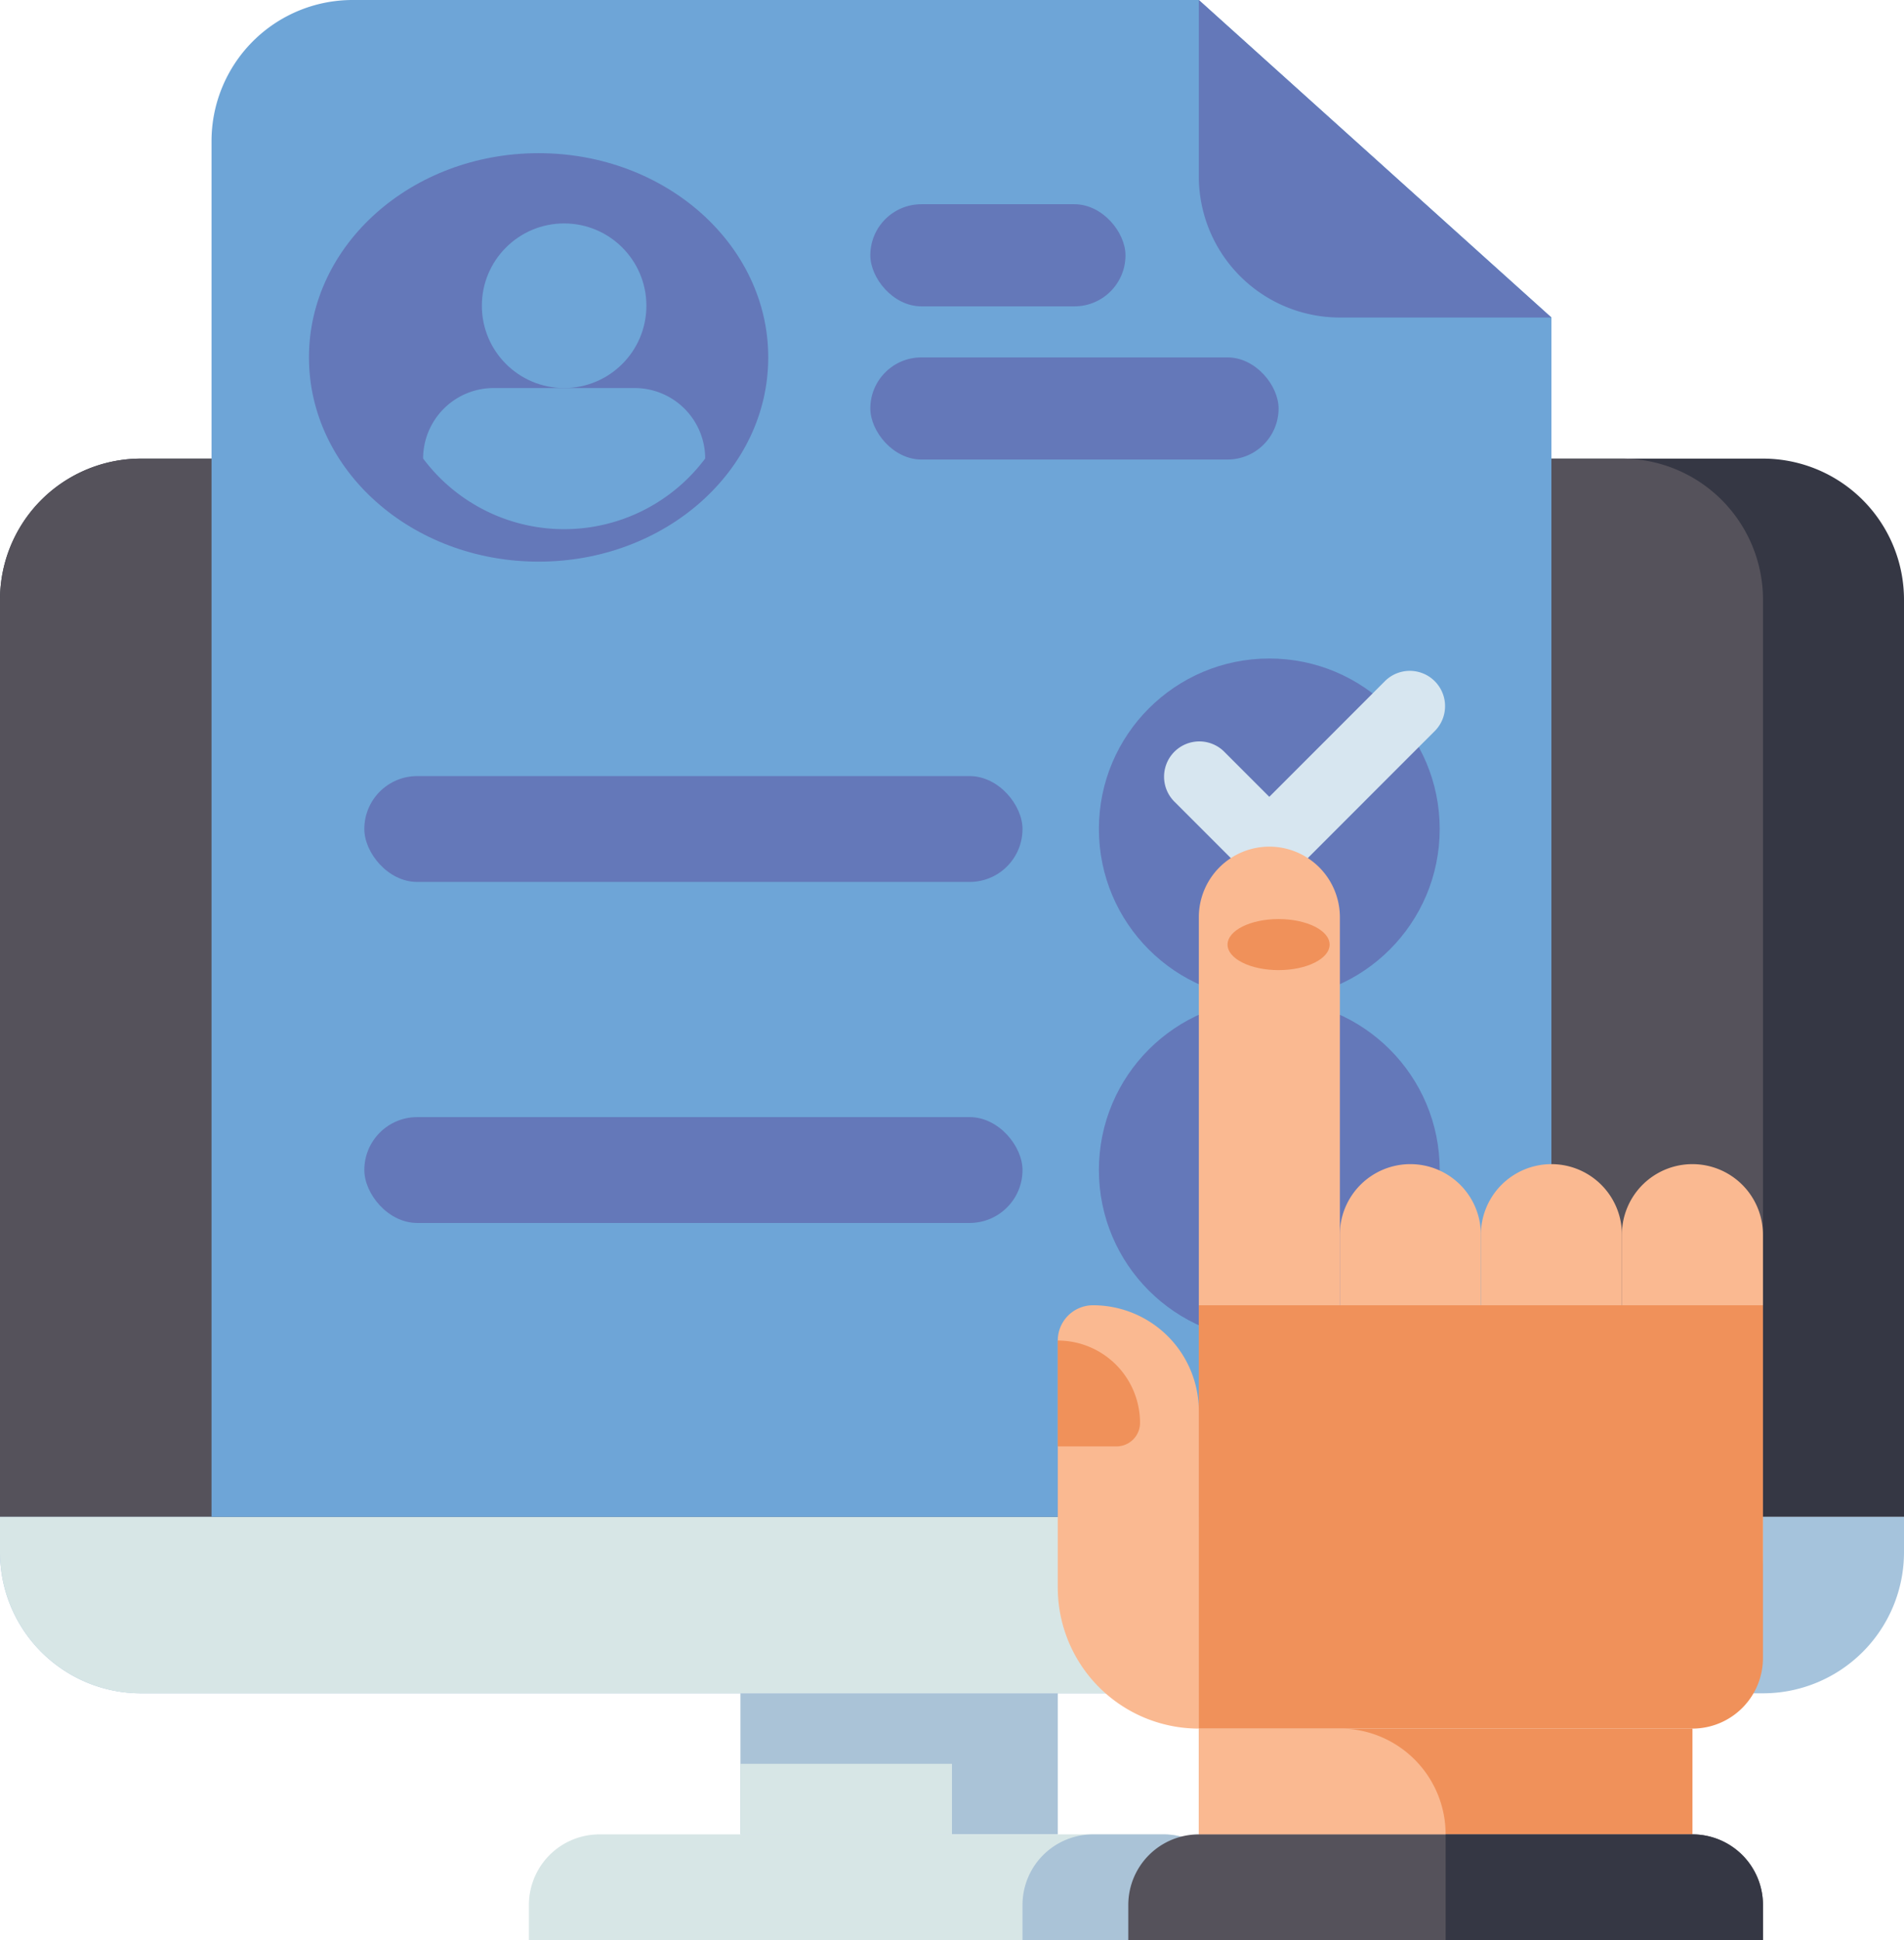 <svg xmlns="http://www.w3.org/2000/svg" width="37.309" height="38" viewBox="0 0 37.309 38"><g id="enrollment" transform="translate(-40 -36)"><path id="Path_3167" fill="#353744" d="M42.764,140H74.545a2.764,2.764,0,0,1,2.764,2.764v17.964H40V142.764A2.764,2.764,0,0,1,42.764,140Z" data-name="Path 3167" transform="translate(0 -95.018)"/><path id="Path_3168" fill="#55525b" d="M42.764,140H71.782a2.764,2.764,0,0,1,2.764,2.764v17.964H40V142.764A2.764,2.764,0,0,1,42.764,140Z" data-name="Path 3168" transform="translate(0 -95.018)"/><path id="Path_3169" fill="#a5c3dc" d="M2.764,0H34.545a2.764,2.764,0,0,1,2.764,2.764v.691H0V2.764A2.764,2.764,0,0,1,2.764,0Z" data-name="Path 3169" transform="translate(77.309 69.164) rotate(180)"/><path id="Path_3170" fill="#d7e6e6" d="M40,380H74.545v.691a2.764,2.764,0,0,1-2.764,2.764H42.764A2.764,2.764,0,0,1,40,380.691Z" data-name="Path 3170" transform="translate(0 -314.291)"/><path id="Path_3171" fill="#aac3d7" d="M208,420h6.218v2.764H208Z" data-name="Path 3171" transform="translate(-153.491 -350.836)"/><path id="Path_3172" fill="#d7e6e6" d="M208,436h4.145v1.382H208Z" data-name="Path 3172" transform="translate(-153.491 -365.455)"/><path id="Path_3173" fill="#d7e6e6" d="M161.382,452h11.055a1.382,1.382,0,0,1,1.382,1.382v.691H160v-.691A1.382,1.382,0,0,1,161.382,452Z" data-name="Path 3173" transform="translate(-109.636 -380.073)"/><path id="Path_3174" fill="#aac3d7" d="M273.382,452h1.382a1.382,1.382,0,0,1,1.382,1.382v.691H272v-.691A1.382,1.382,0,0,1,273.382,452Z" data-name="Path 3174" transform="translate(-211.964 -380.073)"/><path id="Path_3175" fill="#6ea5d7" d="M114.255,65.709H88V38.764A2.764,2.764,0,0,1,90.764,36h16.582l6.909,6.218Z" data-name="Path 3175" transform="translate(-43.855)"/><circle id="Ellipse_102" cx="3.339" cy="3.339" r="3.339" fill="#6478b9" data-name="Ellipse 102" transform="translate(61.533 48.897)"/><circle id="Ellipse_103" cx="3.339" cy="3.339" r="3.339" fill="#6478b9" data-name="Ellipse 103" transform="translate(61.533 55.576)"/><path id="Path_3176" fill="#d7e6f0" d="M306.073,192.145a.689.689,0,0,1-.489-.2l-1.382-1.382a.691.691,0,0,1,.977-.977l.893.893,2.275-2.275a.691.691,0,0,1,.977.977l-2.764,2.764A.689.689,0,0,1,306.073,192.145Z" data-name="Path 3176" transform="translate(-241.2 -138.873)"/><g id="Group_886" data-name="Group 886" transform="translate(47.139 36)"><rect id="Rectangle_1425" width="12.897" height="2.073" fill="#6478b9" data-name="Rectangle 1425" rx="1.036" transform="translate(0 15.2)"/><rect id="Rectangle_1426" width="5" height="2" fill="#6478b9" data-name="Rectangle 1426" rx="1" transform="translate(9.915 4)"/><rect id="Rectangle_1427" width="8" height="2" fill="#6478b9" data-name="Rectangle 1427" rx="1" transform="translate(9.915 7)"/><path id="Path_3177" fill="#6478b9" d="M312,36v3.455a2.764,2.764,0,0,0,2.764,2.764h4.145Z" data-name="Path 3177" transform="translate(-295.648 -36)"/></g><path id="Path_3178" fill="#f0915a" d="M1.382,0h9.673V8.291H0V1.382A1.382,1.382,0,0,1,1.382,0Z" data-name="Path 3178" transform="translate(74.545 69.855) rotate(180)"/><path id="Path_3179" fill="#fab991" d="M0,0H2.764V1.382A1.382,1.382,0,0,1,0,1.382Z" data-name="Path 3179" transform="translate(74.545 61.564) rotate(180)"/><path id="Path_3180" fill="#fab991" d="M0,0H2.764V1.382A1.382,1.382,0,1,1,0,1.382Z" data-name="Path 3180" transform="translate(71.782 61.564) rotate(180)"/><path id="Path_3181" fill="#fab991" d="M0,0H2.764V1.382A1.382,1.382,0,0,1,0,1.382Z" data-name="Path 3181" transform="translate(69.018 61.564) rotate(180)"/><path id="Path_3182" fill="#fab991" d="M0,0H2.764V7.6A1.382,1.382,0,0,1,0,7.6Z" data-name="Path 3182" transform="translate(66.255 61.564) rotate(180)"/><path id="Path_3183" fill="#f0915a" d="M0,0H9.673V2.073H0Z" data-name="Path 3183" transform="translate(73.164 71.927) rotate(180)"/><path id="Path_3184" fill="#fab991" d="M0,0H4.836V2.073H2.073A2.073,2.073,0,0,1,0,0Z" data-name="Path 3184" transform="translate(68.327 71.927) rotate(180)"/><path id="Path_3185" fill="#fab991" d="M0,0A2.764,2.764,0,0,1,2.764,2.764V7.6a.691.691,0,0,1-.691.691A2.073,2.073,0,0,1,0,6.218Z" data-name="Path 3185" transform="translate(63.491 69.855) rotate(180)"/><path id="Path_3186" fill="#55525b" d="M297.382,452h9.673a1.382,1.382,0,0,1,1.382,1.382v.691H296v-.691A1.382,1.382,0,0,1,297.382,452Z" data-name="Path 3186" transform="translate(-233.891 -380.073)"/><path id="Path_3187" fill="#353744" d="M368,452h4.836a1.382,1.382,0,0,1,1.382,1.382v.691H368Z" data-name="Path 3187" transform="translate(-299.673 -380.073)"/><ellipse id="Ellipse_104" cx="1" cy=".5" fill="#f0915a" data-name="Ellipse 104" rx="1" ry=".5" transform="translate(64.054 54)"/><path id="Path_3188" fill="#f0915a" d="M280,340a1.612,1.612,0,0,1,1.612,1.612.461.461,0,0,1-.461.461H280Z" data-name="Path 3188" transform="translate(-219.273 -277.745)"/><ellipse id="Ellipse_105" cx="4.5" cy="4" fill="#6478b9" data-name="Ellipse 105" rx="4.5" ry="4" transform="translate(46.054 39)"/><circle id="Ellipse_106" cx="1.612" cy="1.612" r="1.612" fill="#6ea5d7" data-name="Ellipse 106" transform="translate(49.442 40.376)"/><rect id="Rectangle_1428" width="12.897" height="2.073" fill="#6478b9" data-name="Rectangle 1428" rx="1.036" transform="translate(47.139 57.879)"/><path id="Path_3189" fill="#6ea5d7" d="M140.145,124h-2.764A1.382,1.382,0,0,0,136,125.38a3.451,3.451,0,0,0,5.527,0A1.382,1.382,0,0,0,140.145,124Z" data-name="Path 3189" transform="translate(-87.709 -80.4)"/></g></svg>
